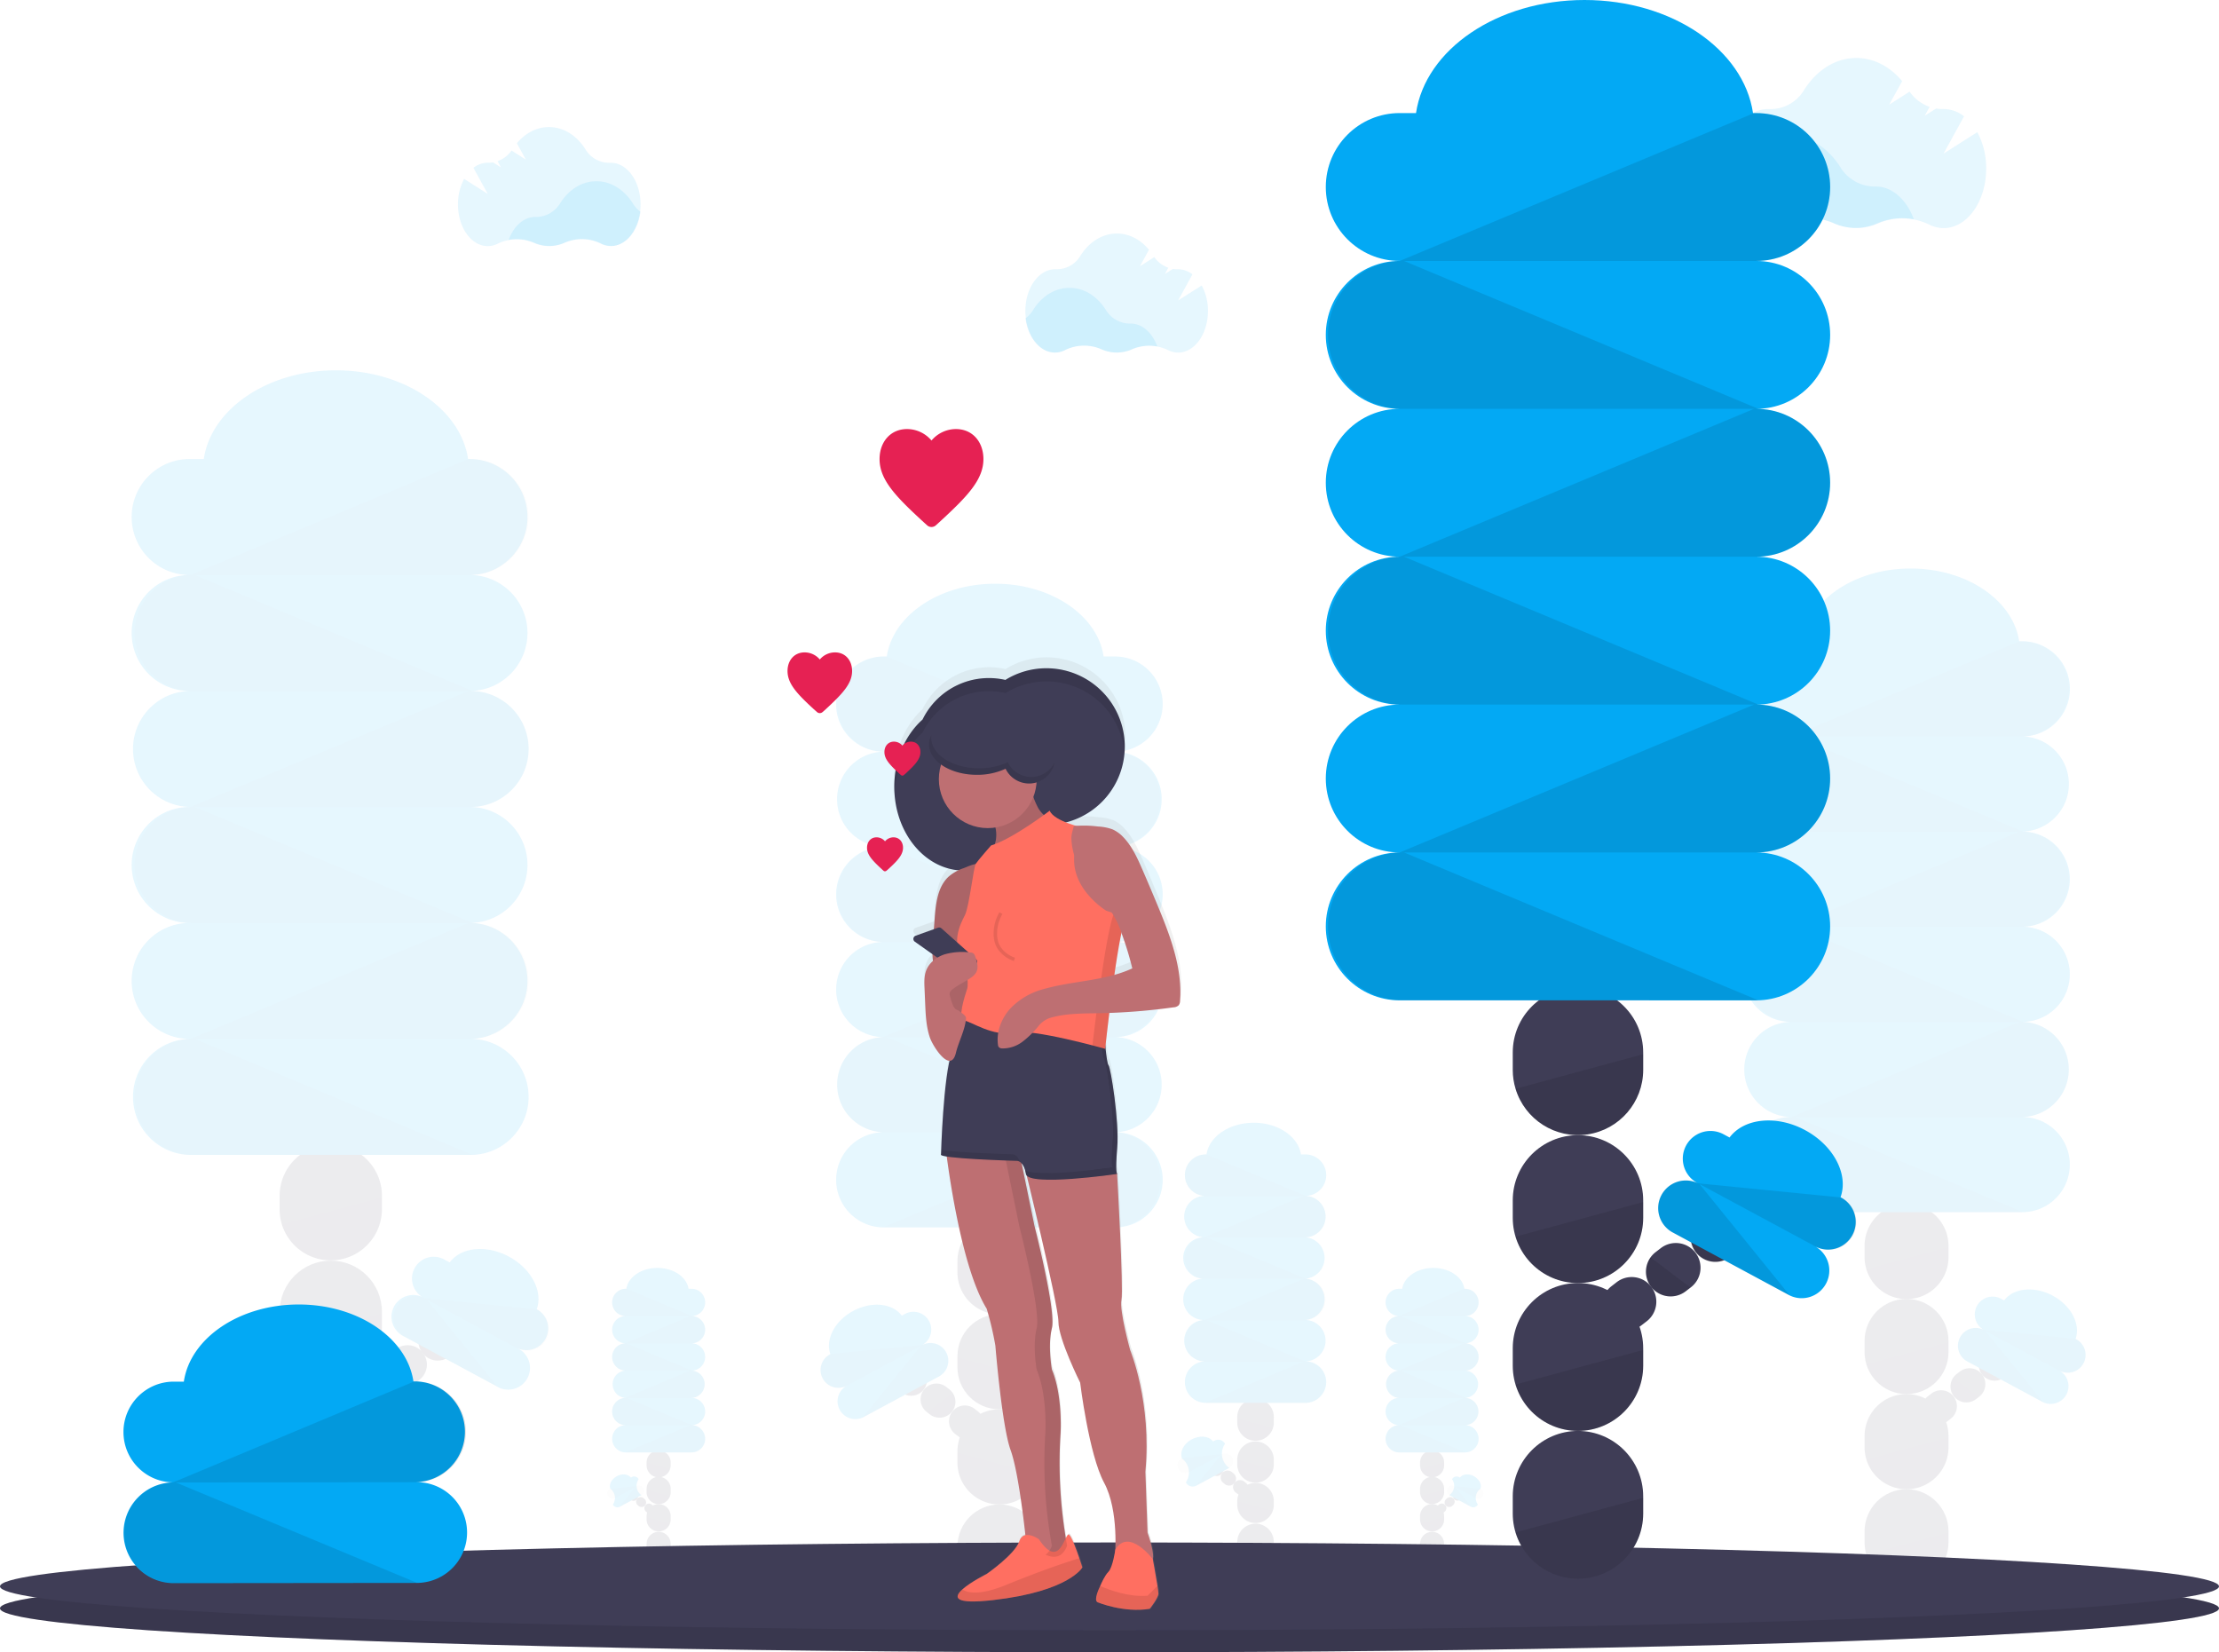 <svg width="638" xmlns="http://www.w3.org/2000/svg" height="475" fill="none"><g data-testid="remote_access" xmlns:xlink="http://www.w3.org/1999/xlink" style="fill: rgb(0, 0, 0);"><g style="opacity: 0.1;"><path d="M550.259 63.037a18.064 18.064 0 0 0-10.482 1.144 15.441 15.441 0 0 1-12.588-.031 17.659 17.659 0 0 0-14.8.287 9.133 9.133 0 0 1-4.263 1.069c-6 0-10.994-6.045-12.032-14.022a11.615 11.615 0 0 0 3.001-3.239c3.518-5.67 8.969-9.309 15.088-9.309s11.5 3.595 15 9.209a11.583 11.583 0 0 0 10.001 5.477h.156c4.738 0 8.875 3.826 10.919 9.415Z" style="fill: rgb(3, 169, 244);" class="fills" data-testid="svg-path"/></g><g style="opacity: 0.1;"><path d="m568.51 37.998-9.701 6.159 5.888-10.716a9.615 9.615 0 0 0-5.869-2.094h-.156a11.501 11.501 0 0 1-2.013-.144l-3.275 2.082 1.413-2.564a11.668 11.668 0 0 1-5.75-4.376l-5.888 3.751 3.75-6.758c-3.444-4.132-8.082-6.671-13.182-6.671-6.119 0-11.569 3.645-15.088 9.316a11.25 11.25 0 0 1-10 5.376h-.332c-6.756 0-12.231 7.665-12.231 17.111 0 9.447 5.431 17.105 12.213 17.105a9.19 9.19 0 0 0 4.262-1.063 17.635 17.635 0 0 1 14.801-.293 15.441 15.441 0 0 0 12.588.031 17.676 17.676 0 0 1 14.675.281 9.152 9.152 0 0 0 4.213 1.044c6.757 0 12.232-7.658 12.232-17.111a21.754 21.754 0 0 0-2.55-10.466Z" style="fill: rgb(3, 169, 244);" class="fills" data-testid="svg-path"/></g><g data-testid="svg-g" style="opacity: 0.1; fill: rgb(0, 0, 0);"><path d="M80.403 410.475v3.951c0 8.125 6.585 14.711 14.707 14.711s14.707-6.586 14.707-14.711v-3.92c0-8.124-6.585-14.71-14.707-14.71s-14.707 6.586-14.707 14.679ZM109.817 347.707v-3.926c0-8.125-6.585-14.711-14.707-14.711s-14.707 6.586-14.707 14.711v3.92c-.004 1.44.206 2.873.625 4.251a14.7 14.7 0 0 0 16.201 10.222c7.183-1.062 12.515-7.21 12.588-14.467Z" style="fill: rgb(63, 61, 86);" class="fills" data-testid="svg-path"/><path d="M80.403 377.128v3.926c0 8.124 6.585 14.711 14.707 14.711s14.707-6.587 14.707-14.711v-3.926c0-8.124-6.585-14.711-14.707-14.711s-14.707 6.587-14.707 14.711ZM95.11 429.105c-8.11.024-14.679 6.593-14.707 14.705v3.92c0 8.124 6.585 14.71 14.707 14.71s14.707-6.586 14.707-14.71v-3.92c-.024-8.114-6.596-14.684-14.707-14.705Z" style="fill: rgb(63, 61, 86);" class="fills" data-testid="svg-path"/><path d="M109.817 344.162v3.545a14.7 14.7 0 0 1-28.751 4.251ZM109.817 377.541v3.544a14.7 14.7 0 0 1-28.751 4.252ZM109.817 410.85v3.576a14.7 14.7 0 0 1-28.751 4.251ZM109.817 444.191v3.545a14.7 14.7 0 0 1-28.751 4.251Z" class="fills" data-testid="svg-path" style="opacity: 0.1;"/><path d="m140.524 381.292-1.175.906a5.558 5.558 0 0 1-7.913-7.633 5.356 5.356 0 0 1 1.125-1.169l1.175-.907a5.557 5.557 0 0 1 7.795 1.007 5.56 5.56 0 0 1-1.007 7.796Z" style="fill: rgb(63, 61, 86);" class="fills" data-testid="svg-path"/><path d="m123.761 380.198-1.169.906a5.56 5.56 0 0 0 1.211 9.648 5.556 5.556 0 0 0 5.577-.852l1.169-.9a5.559 5.559 0 0 0-6.788-8.802Z" style="fill: rgb(63, 61, 86);" class="fills" data-testid="svg-path"/><path d="m113.792 387.894-1.175.9a5.557 5.557 0 0 0 1.211 9.648 5.557 5.557 0 0 0 5.577-.852l1.175-.9a5.56 5.56 0 0 0 1.006-7.796 5.548 5.548 0 0 0-7.794-1Z" style="fill: rgb(63, 61, 86);" class="fills" data-testid="svg-path"/><path d="m103.817 395.59-1.169.9a5.557 5.557 0 1 0 6.788 8.802l1.168-.906a5.56 5.56 0 0 0-1.21-9.648 5.554 5.554 0 0 0-5.577.852Z" style="fill: rgb(63, 61, 86);" class="fills" data-testid="svg-path"/><path d="m140.412 381.392-1.063.819a5.555 5.555 0 0 1-7.249-.402 5.56 5.56 0 0 1-.664-7.232ZM130.436 389.088l-1.056.812a5.556 5.556 0 0 1-7.888-7.627ZM120.467 396.777l-1.062.819a5.558 5.558 0 0 1-7.913-7.627Z" class="fills" data-testid="svg-path" style="opacity: 0.1;"/><path d="M135.312 198.645c9.206 0 16.669 7.465 16.669 16.674 0 9.208-7.463 16.673-16.669 16.673 9.078.176 16.346 7.588 16.346 16.671 0 9.082-7.268 16.494-16.346 16.67 9.078.176 16.346 7.588 16.346 16.671 0 9.082-7.268 16.494-16.346 16.67 9.206 0 16.669 7.465 16.669 16.674 0 9.208-7.463 16.673-16.669 16.673H54.915c-9.207 0-16.67-7.465-16.67-16.673 0-9.209 7.463-16.674 16.67-16.674a16.675 16.675 0 1 1 0-33.341 16.675 16.675 0 1 1 0-33.341c-9.207 0-16.67-7.465-16.67-16.673 0-9.209 7.463-16.674 16.67-16.674a16.675 16.675 0 1 1 0-33.341 16.675 16.675 0 1 1 0-33.341h3.675c2.112-14.341 18.313-25.501 37.995-25.501s35.883 11.16 37.995 25.501h.732c9.078.176 16.346 7.588 16.346 16.671 0 9.082-7.268 16.494-16.346 16.67 9.078.176 16.346 7.588 16.346 16.671 0 9.082-7.268 16.494-16.346 16.67Z" style="fill: rgb(3, 169, 244);" class="fills" data-testid="svg-path"/><path d="M151.975 148.637c-.028 9.193-7.472 16.64-16.663 16.667H54.915l79.903-33.341h.494c9.193.028 16.639 7.478 16.663 16.674ZM38.739 181.978c.027 9.196 7.476 16.643 16.669 16.667h80.391l-79.903-33.341h-.488c-9.194.028-16.642 7.477-16.669 16.674ZM38.739 248.659c.027 9.198 7.475 16.647 16.669 16.674h80.391l-79.903-33.341h-.488c-9.193.024-16.642 7.471-16.669 16.667ZM38.739 315.348c.027 9.197 7.475 16.646 16.669 16.673h80.391l-79.903-33.347h-.488c-9.194.027-16.642 7.476-16.669 16.674Z" class="fills" data-testid="svg-path" style="opacity: 0.1;"/><path d="M151.975 215.319c-.024 9.196-7.47 16.646-16.663 16.673H54.915l79.903-33.347h.494c9.193.027 16.639 7.477 16.663 16.674ZM151.975 282.007c-.028 9.193-7.472 16.639-16.663 16.667H54.915l79.903-33.341h.494c9.193.028 16.639 7.477 16.663 16.674Z" class="fills" data-testid="svg-path" style="opacity: 0.1;"/><path d="m142.743 398.509-26.476-14.254a6.252 6.252 0 1 1 5.913-10.978 6.252 6.252 0 1 1 5.906-10.978l1.213.625c3.237-4.376 10.544-5.152 17.025-1.663 6.482 3.488 9.845 10.04 7.995 15.135l.243.132a6.252 6.252 0 0 1-5.887 11.015 6.252 6.252 0 1 1-5.932 10.966Z" style="fill: rgb(3, 169, 244);" class="fills" data-testid="svg-path"/><path d="M157.119 384.999a6.249 6.249 0 0 1-8.444 2.544l-26.47-14.254 32.22 3.189.162.087a6.253 6.253 0 0 1 2.532 8.434Z" class="fills" data-testid="svg-path" style="opacity: 0.1;"/><path d="M113.923 375.896a6.254 6.254 0 0 0 2.532 8.447l26.476 14.254-20.407-25.145-.157-.088a6.25 6.25 0 0 0-8.444 2.532Z" class="fills" data-testid="svg-path" style="opacity: 0.1;"/></g><g data-testid="svg-g" style="opacity: 0.1; fill: rgb(0, 0, 0);"><path d="M299.412 417.221v3.219c0 6.664-5.401 12.066-12.063 12.066-6.662 0-12.063-5.402-12.063-12.066v-3.219c0-6.664 5.401-12.066 12.063-12.066 6.662 0 12.063 5.402 12.063 12.066ZM275.286 365.731v-3.195c0-6.664 5.401-12.066 12.063-12.066 6.662 0 12.063 5.402 12.063 12.066v3.214a11.918 11.918 0 0 1-.519 3.488 12.057 12.057 0 0 1-13.313 8.473c-5.925-.876-10.309-5.97-10.294-11.98Z" style="fill: rgb(63, 61, 86);" class="fills" data-testid="svg-path"/><path d="M299.412 389.869v3.22c0 6.664-5.401 12.066-12.063 12.066-6.662 0-12.063-5.402-12.063-12.066v-3.22c0-6.664 5.401-12.066 12.063-12.066 6.662 0 12.063 5.402 12.063 12.066ZM287.349 432.506c6.656.021 12.046 5.415 12.063 12.073v3.213c0 6.664-5.401 12.066-12.063 12.066-6.662 0-12.063-5.402-12.063-12.066v-3.213c.017-6.658 5.407-12.052 12.063-12.073Z" style="fill: rgb(63, 61, 86);" class="fills" data-testid="svg-path"/><path d="M275.286 362.824v2.907a12.057 12.057 0 0 0 23.607 3.488ZM275.286 390.175v2.914a12.064 12.064 0 0 0 23.607 3.488ZM275.286 417.552v2.907a12.064 12.064 0 0 0 23.607 3.489ZM275.286 444.885v2.907a12.058 12.058 0 0 0 10.279 11.99 12.055 12.055 0 0 0 13.328-8.47Z" class="fills" data-testid="svg-path" style="opacity: 0.1;"/><path d="m250.097 393.295.963.738a4.558 4.558 0 0 0 5.569-7.215l-.963-.737a4.557 4.557 0 0 0-5.569 7.214Z" style="fill: rgb(63, 61, 86);" class="fills" data-testid="svg-path"/><path d="m263.848 392.382.962.744a4.56 4.56 0 0 1-5.569 7.221l-.962-.744a4.558 4.558 0 0 1 1.051-7.827 4.557 4.557 0 0 1 4.518.606Z" style="fill: rgb(63, 61, 86);" class="fills" data-testid="svg-path"/><path d="m272.023 398.697.963.744a4.56 4.56 0 0 1-5.569 7.22l-.963-.743a4.561 4.561 0 0 1-.825-6.396 4.557 4.557 0 0 1 6.394-.825Z" style="fill: rgb(63, 61, 86);" class="fills" data-testid="svg-path"/><path d="m280.205 405.011.962.744a4.56 4.56 0 0 1-5.569 7.221l-.975-.744a4.561 4.561 0 0 1-.825-6.396 4.572 4.572 0 0 1 6.407-.825Z" style="fill: rgb(63, 61, 86);" class="fills" data-testid="svg-path"/><path d="m250.185 393.364.875.669a4.558 4.558 0 0 0 6.488-6.252ZM258.373 399.678l.875.669a4.555 4.555 0 0 0 5.928-.338 4.56 4.56 0 0 0 .559-5.914ZM266.548 405.993l.869.668a4.555 4.555 0 0 0 5.94-.326 4.558 4.558 0 0 0 .554-5.925Z" class="fills" data-testid="svg-path" style="opacity: 0.1;"/><path d="M254.372 243.445a13.676 13.676 0 0 0-12.086 6.753 13.682 13.682 0 0 0 0 13.847 13.673 13.673 0 0 0 12.086 6.752 13.673 13.673 0 0 0-12.086 6.752 13.684 13.684 0 0 0 0 13.848 13.673 13.673 0 0 0 12.086 6.752c-7.552 0-13.675 6.124-13.675 13.679 0 7.554 6.123 13.679 13.675 13.679a13.673 13.673 0 0 0-12.086 6.752 13.682 13.682 0 0 0 0 13.847 13.673 13.673 0 0 0 12.086 6.752h65.953a13.676 13.676 0 0 0 12.087-20.599 13.676 13.676 0 0 0-12.087-6.752c7.553 0 13.676-6.125 13.676-13.679 0-7.555-6.123-13.679-13.676-13.679a13.676 13.676 0 0 0 12.087-6.752 13.684 13.684 0 0 0 0-13.848 13.676 13.676 0 0 0-12.087-6.752 13.676 13.676 0 0 0 12.087-20.599 13.68 13.68 0 0 0-12.087-6.753c7.553 0 13.676-6.124 13.676-13.678 0-7.555-6.123-13.679-13.676-13.679a13.677 13.677 0 0 0 12.087-6.753 13.676 13.676 0 0 0-12.087-20.599h-3.013c-1.731-11.766-15-20.919-31.17-20.919-16.169 0-29.438 9.153-31.17 20.919h-.625a13.673 13.673 0 0 0-12.086 6.752 13.682 13.682 0 0 0 0 13.847 13.674 13.674 0 0 0 12.086 6.753c-7.552 0-13.675 6.124-13.675 13.679 0 7.554 6.123 13.678 13.7 13.678Z" style="fill: rgb(3, 169, 244);" class="fills" data-testid="svg-path"/><path d="M240.697 202.409c.021 7.546 6.131 13.658 13.675 13.679h65.953l-65.553-27.352h-.4c-7.541.02-13.651 6.129-13.675 13.673ZM333.601 229.767c-.041 7.537-6.14 13.637-13.676 13.678h-65.928l65.559-27.357h.4c7.524.058 13.604 6.153 13.645 13.679ZM333.601 284.476c-.028 7.541-6.137 13.646-13.676 13.667h-65.928l65.559-27.352h.4c7.535.038 13.627 6.149 13.645 13.685ZM333.601 339.186c-.024 7.543-6.134 13.652-13.676 13.672h-65.928l65.559-27.351h.4c7.532.037 13.624 6.145 13.645 13.679Z" class="fills" data-testid="svg-path" style="opacity: 0.1;"/><path d="M240.697 257.118c.021 7.546 6.131 13.659 13.675 13.679h65.953l-65.553-27.352h-.4c-7.541.021-13.651 6.129-13.675 13.673ZM240.697 311.828c.041 7.537 6.14 13.638 13.675 13.679h65.953l-65.553-27.364h-.4c-7.538.041-13.637 6.145-13.675 13.685Z" class="fills" data-testid="svg-path" style="opacity: 0.1;"/><path d="m248.253 407.412 21.72-11.697a5.117 5.117 0 0 0 2.078-6.931 5.114 5.114 0 0 0-6.928-2.078 5.115 5.115 0 0 0-4.844-9.009l-.994.537c-2.656-3.569-8.656-4.226-13.975-1.362-5.319 2.863-8.069 8.233-6.557 12.416l-.194.106a5.115 5.115 0 0 0 4.844 9.009 5.117 5.117 0 0 0 4.85 9.009Z" style="fill: rgb(3, 169, 244);" class="fills" data-testid="svg-path"/><path d="M236.497 396.296a5.131 5.131 0 0 0 6.925 2.082l21.72-11.697-26.433 2.619-.131.069a5.133 5.133 0 0 0-2.081 6.927ZM271.917 388.856a5.128 5.128 0 0 1-2.075 6.927l-21.72 11.697 16.738-20.631.132-.075a5.131 5.131 0 0 1 6.925 2.082Z" class="fills" data-testid="svg-path" style="opacity: 0.1;"/></g><g data-testid="svg-g" style="opacity: 0.1; fill: rgb(0, 0, 0);"><path d="M192.833 436.001v.932a3.463 3.463 0 0 1-6.919 0v-.919a3.462 3.462 0 1 1 6.919-.013ZM185.914 421.241v-.926a3.462 3.462 0 0 1 6.919 0v.926c.001.339-.05.676-.15 1a3.456 3.456 0 0 1-6.769-1Z" style="fill: rgb(63, 61, 86);" class="fills" data-testid="svg-path"/><path d="M192.833 428.18v.919a3.463 3.463 0 0 1-6.919 0v-.919a3.463 3.463 0 1 1 6.919 0ZM189.376 440.377a3.47 3.47 0 0 1 3.457 3.464v.919a3.462 3.462 0 1 1-6.919 0v-.919a3.47 3.47 0 0 1 3.462-3.464Z" style="fill: rgb(63, 61, 86);" class="fills" data-testid="svg-path"/><path d="M185.914 420.409v.832a3.455 3.455 0 0 0 6.769 1ZM185.914 428.249v.831a3.455 3.455 0 0 0 6.769.976ZM185.914 436.089v.844a3.457 3.457 0 0 0 6.769 1ZM185.914 443.929v.831a3.457 3.457 0 0 0 6.769 1Z" class="fills" data-testid="svg-path" style="opacity: 0.1;"/><path d="m178.695 429.137.275.219a1.306 1.306 0 0 0 1.875-1.795 1.275 1.275 0 0 0-.263-.281l-.275-.213a1.306 1.306 0 0 0-1.834.235 1.318 1.318 0 0 0 .222 1.835Z" style="fill: rgb(63, 61, 86);" class="fills" data-testid="svg-path"/><path d="m182.638 428.88.275.213a1.305 1.305 0 0 1-.281 2.27c-.441.177-.944.1-1.312-.201l-.282-.212a1.308 1.308 0 0 1 1.6-2.07Z" style="fill: rgb(63, 61, 86);" class="fills" data-testid="svg-path"/><path d="m184.982 430.681.275.212a1.32 1.32 0 0 1 .238 1.839 1.307 1.307 0 0 1-1.832.231l-.275-.213a1.306 1.306 0 0 1 1.594-2.069ZM187.326 432.5l.275.213a1.307 1.307 0 1 1-1.594 2.069l-.275-.212a1.308 1.308 0 0 1 1.594-2.07Z" style="fill: rgb(63, 61, 86);" class="fills" data-testid="svg-path"/><path d="m178.72 429.162.25.194a1.306 1.306 0 0 0 1.875-1.795ZM181.07 430.969l.25.193a1.305 1.305 0 0 0 1.875-1.794ZM183.413 432.782l.25.187c.57.441 1.39.338 1.832-.231.34-.466.34-1.098 0-1.563Z" class="fills" data-testid="svg-path" style="opacity: 0.1;"/><path d="M179.92 386.187a3.92 3.92 0 0 0-3.919 3.92 3.92 3.92 0 0 0 3.919 3.92 3.926 3.926 0 0 0 0 7.846 3.919 3.919 0 1 0 0 7.839 3.92 3.92 0 0 0-3.919 3.92 3.92 3.92 0 0 0 3.919 3.92h18.907a3.919 3.919 0 0 0 3.918-3.92 3.919 3.919 0 0 0-3.918-3.92 3.919 3.919 0 0 0 0-7.839 3.926 3.926 0 0 0 0-7.846 3.919 3.919 0 0 0 3.918-3.92 3.919 3.919 0 0 0-3.918-3.92 3.919 3.919 0 0 0 3.918-3.92 3.919 3.919 0 0 0-3.918-3.92 3.919 3.919 0 0 0 3.918-3.92 3.919 3.919 0 0 0-3.918-3.92h-.863c-.5-3.369-4.306-5.995-8.938-5.995-4.631 0-8.438 2.626-8.931 5.995h-.175a3.92 3.92 0 0 0-3.919 3.92 3.92 3.92 0 0 0 3.919 3.92 3.92 3.92 0 0 0-3.919 3.92 3.92 3.92 0 0 0 3.919 3.92Z" style="fill: rgb(3, 169, 244);" class="fills" data-testid="svg-path"/><path d="M176.001 374.415a3.932 3.932 0 0 0 3.919 3.92h18.907l-18.789-7.84h-.118a3.932 3.932 0 0 0-3.919 3.92ZM202.633 382.267a3.932 3.932 0 0 1-3.919 3.92h-18.907l18.788-7.84h.119a3.932 3.932 0 0 1 3.919 3.92ZM202.633 397.953a3.94 3.94 0 0 1-3.919 3.92h-18.907l18.788-7.846h.119a3.938 3.938 0 0 1 3.919 3.926ZM202.633 413.632a3.932 3.932 0 0 1-3.919 3.92h-18.907l18.788-7.84h.119a3.932 3.932 0 0 1 3.919 3.92Z" class="fills" data-testid="svg-path" style="opacity: 0.1;"/><path d="M176.001 390.107a3.932 3.932 0 0 0 3.919 3.92h18.907l-18.789-7.84h-.118a3.932 3.932 0 0 0-3.919 3.92ZM176.001 405.792a3.931 3.931 0 0 0 3.919 3.92h18.907l-18.789-7.839h-.118a3.93 3.93 0 0 0-3.919 3.919Z" class="fills" data-testid="svg-path" style="opacity: 0.1;"/><path d="m178.169 433.182 6.251-3.358a3.26 3.26 0 0 1-.794-4.563 1.46 1.46 0 0 0-1.988-.626l-.281.15c-.762-1.019-2.5-1.212-4.006-.387-1.507.825-2.313 2.357-1.875 3.557h-.057a3.264 3.264 0 0 1 .794 4.564 1.469 1.469 0 0 0 1.956.663Z" style="fill: rgb(3, 169, 244);" class="fills" data-testid="svg-path"/><path d="M174.794 430.006a1.47 1.47 0 0 0 1.988.625l6.25-3.351-7.575.744h-.038a1.472 1.472 0 0 0-.625 1.982Z" class="fills" data-testid="svg-path" style="opacity: 0.1;"/><path d="M184.951 427.868c.38.713.115 1.6-.594 1.988l-6.25 3.351 4.794-5.915h.037a1.475 1.475 0 0 1 2.013.576Z" class="fills" data-testid="svg-path" style="opacity: 0.1;"/></g><g data-testid="svg-g" style="opacity: 0.1; fill: rgb(0, 0, 0);"><path d="M366.246 431.375v1.407a5.258 5.258 0 0 1-10.507 0v-1.407a5.257 5.257 0 0 1 10.507 0ZM355.739 408.956v-1.407a5.258 5.258 0 0 1 7.934-4.704 5.26 5.26 0 0 1 2.573 4.704v1.401c0 .515-.078 1.027-.232 1.519a5.25 5.25 0 0 1-10.275-1.513Z" style="fill: rgb(63, 61, 86);" class="fills" data-testid="svg-path"/><path d="M366.246 419.465v1.401a5.255 5.255 0 1 1-10.507 0v-1.401a5.257 5.257 0 0 1 10.507 0ZM360.989 438.033a5.276 5.276 0 0 1 5.257 5.258v1.4a5.258 5.258 0 0 1-10.507 0v-1.4a5.27 5.27 0 0 1 5.25-5.258Z" style="fill: rgb(63, 61, 86);" class="fills" data-testid="svg-path"/><path d="M355.739 407.693v1.25a5.25 5.25 0 0 0 10.275 1.52ZM355.739 419.603v1.25a5.25 5.25 0 0 0 10.275 1.519ZM355.739 431.512v1.251a5.25 5.25 0 0 0 10.275 1.513ZM355.739 443.422v1.25a5.25 5.25 0 0 0 10.275 1.52Z" class="fills" data-testid="svg-path" style="opacity: 0.1;"/><path d="m344.77 420.959.419.319a1.98 1.98 0 0 0 2.825-2.726 2.296 2.296 0 0 0-.4-.418l-.419-.319a1.987 1.987 0 0 0-3.345 1.237 2.036 2.036 0 0 0 .92 1.907Z" style="fill: rgb(63, 61, 86);" class="fills" data-testid="svg-path"/><path d="m350.757 420.559.419.325a1.989 1.989 0 0 1-2.425 3.126l-.419-.325a1.988 1.988 0 1 1 2.425-3.126Z" style="fill: rgb(63, 61, 86);" class="fills" data-testid="svg-path"/><path d="m354.32 423.31.419.325a1.988 1.988 0 0 1-2.425 3.126l-.419-.325a1.99 1.99 0 0 1 .368-3.548 1.986 1.986 0 0 1 2.057.422Z" style="fill: rgb(63, 61, 86);" class="fills" data-testid="svg-path"/><path d="m357.883 426.061.419.325a1.982 1.982 0 0 1-2.426 3.126l-.418-.319a1.99 1.99 0 1 1 2.425-3.132Z" style="fill: rgb(63, 61, 86);" class="fills" data-testid="svg-path"/><path d="m344.807 420.991.382.287a1.98 1.98 0 0 0 2.825-2.726ZM348.376 423.735l.381.294a1.982 1.982 0 0 0 2.826-2.726ZM351.933 426.486l.381.294a1.98 1.98 0 0 0 2.825-2.726Z" class="fills" data-testid="svg-path" style="opacity: 0.1;"/><path d="M346.632 355.709a5.956 5.956 0 0 0-5.55 9.054 5.958 5.958 0 0 0 5.55 2.825 5.955 5.955 0 0 0-5.55 9.053 5.956 5.956 0 0 0 5.55 2.825 5.958 5.958 0 1 0 0 11.91 5.957 5.957 0 0 0-5.956 5.958 5.958 5.958 0 0 0 5.956 5.958h28.72a5.958 5.958 0 0 0 0-11.916 5.958 5.958 0 0 0 0-11.91 5.957 5.957 0 0 0 5.484-5.939 5.957 5.957 0 0 0-5.484-5.939 5.958 5.958 0 0 0 0-11.879 5.957 5.957 0 0 0 0-11.909 5.958 5.958 0 0 0 0-11.916h-1.312c-.757-5.121-6.544-9.109-13.576-9.109-7.031 0-12.819 3.988-13.575 9.109h-.257a5.957 5.957 0 0 0-5.956 5.958 5.958 5.958 0 0 0 5.956 5.958 5.954 5.954 0 0 0-5.319 2.92 5.956 5.956 0 0 0 5.319 8.989Z" style="fill: rgb(3, 169, 244);" class="fills" data-testid="svg-path"/><path d="M340.676 337.842a5.976 5.976 0 0 0 5.956 5.958h28.72l-28.545-11.898h-.175a5.976 5.976 0 0 0-5.956 5.94Z" class="fills" data-testid="svg-path" style="opacity: 0.1;"/><path d="M381.127 349.751a5.976 5.976 0 0 1-5.95 5.958h-28.751l28.576-11.928h.175a5.97 5.97 0 0 1 5.95 5.97ZM381.127 373.577a5.976 5.976 0 0 1-5.95 5.952h-28.751l28.545-11.879h.175a5.976 5.976 0 0 1 5.981 5.927ZM381.127 397.396a5.975 5.975 0 0 1-5.95 5.958h-28.751l28.545-11.916h.175a5.976 5.976 0 0 1 5.981 5.958ZM340.676 361.661a5.976 5.976 0 0 0 5.956 5.958h28.72l-28.545-11.879h-.175a5.97 5.97 0 0 0-5.956 5.921Z" class="fills" data-testid="svg-path" style="opacity: 0.1;"/><path d="M340.676 385.487a5.969 5.969 0 0 0 5.956 5.951h28.72l-28.545-11.909h-.175a5.975 5.975 0 0 0-5.956 5.958Z" class="fills" data-testid="svg-path" style="opacity: 0.1;"/><path d="m343.963 427.105 9.463-5.095a5.003 5.003 0 0 1-1.206-6.94 2.237 2.237 0 0 0-3.019-.9l-.431.231c-1.156-1.556-3.75-1.838-6.082-.625-2.331 1.213-3.518 3.582-2.856 5.408l-.087.044a5.002 5.002 0 0 1 1.206 6.939 2.226 2.226 0 0 0 3.012.938Z" style="fill: rgb(3, 169, 244);" class="fills" data-testid="svg-path"/><path d="M338.838 422.278a2.238 2.238 0 0 0 3.019.901l9.457-5.089-11.513 1.138-.056.031a2.231 2.231 0 0 0-.907 3.019ZM354.27 419.028a2.226 2.226 0 0 1-.906 3.013l-9.457 5.095 7.288-8.959.063-.031a2.225 2.225 0 0 1 3.012.882Z" class="fills" data-testid="svg-path" style="opacity: 0.1;"/></g><g data-testid="svg-g" style="opacity: 0.1; fill: rgb(0, 0, 0);"><path d="M408.291 436.001v.932a3.463 3.463 0 0 0 6.919 0v-.919a3.463 3.463 0 1 0-6.919-.013ZM415.21 421.241v-.926a3.462 3.462 0 0 0-6.919 0v.926c-.001.339.05.676.15 1a3.455 3.455 0 0 0 6.769-1Z" style="fill: rgb(63, 61, 86);" class="fills" data-testid="svg-path"/><path d="M408.291 428.18v.919a3.464 3.464 0 0 0 6.919 0v-.919a3.464 3.464 0 0 0-5.233-3.122 3.464 3.464 0 0 0-1.686 3.122ZM411.747 440.377a3.47 3.47 0 0 0-3.456 3.464v.919a3.464 3.464 0 0 0 5.233 3.122 3.464 3.464 0 0 0 1.686-3.122v-.919a3.47 3.47 0 0 0-3.463-3.464Z" style="fill: rgb(63, 61, 86);" class="fills" data-testid="svg-path"/><path d="M415.21 420.409v.832a3.456 3.456 0 0 1-6.769 1ZM415.21 428.249v.831a3.457 3.457 0 0 1-6.769.976ZM415.21 436.089v.844a3.457 3.457 0 0 1-6.769 1ZM415.21 443.929v.831a3.457 3.457 0 0 1-6.769 1Z" class="fills" data-testid="svg-path" style="opacity: 0.1;"/><path d="m422.429 429.137-.275.219a1.307 1.307 0 0 1-1.875-1.795 1.27 1.27 0 0 1 .262-.281l.275-.213a1.308 1.308 0 0 1 1.835.235 1.318 1.318 0 0 1-.222 1.835Z" style="fill: rgb(63, 61, 86);" class="fills" data-testid="svg-path"/><path d="m418.485 428.88-.275.213a1.308 1.308 0 0 0 1.594 2.069l.281-.212a1.309 1.309 0 0 0-1.6-2.07Z" style="fill: rgb(63, 61, 86);" class="fills" data-testid="svg-path"/><path d="m416.141 430.681-.275.212a1.32 1.32 0 0 0-.237 1.839 1.306 1.306 0 0 0 1.831.231l.275-.213a1.305 1.305 0 0 0-1.594-2.069Z" style="fill: rgb(63, 61, 86);" class="fills" data-testid="svg-path"/><path d="m413.797 432.5-.275.213a1.306 1.306 0 0 0 1.594 2.069l.275-.212a1.307 1.307 0 0 0-1.594-2.07Z" style="fill: rgb(63, 61, 86);" class="fills" data-testid="svg-path"/><path d="m422.404 429.162-.25.194a1.307 1.307 0 0 1-1.875-1.795ZM420.054 430.969l-.25.193a1.306 1.306 0 0 1-1.875-1.794ZM417.71 432.782l-.25.187a1.306 1.306 0 0 1-1.831-.231 1.325 1.325 0 0 1 0-1.563Z" class="fills" data-testid="svg-path" style="opacity: 0.1;"/><path d="M421.204 386.187a3.92 3.92 0 0 1 0 7.84 3.926 3.926 0 0 1 0 7.846 3.92 3.92 0 0 1 0 7.839 3.92 3.92 0 0 1 0 7.84h-18.907a3.92 3.92 0 0 1 0-7.84 3.919 3.919 0 0 1 0-7.839 3.926 3.926 0 0 1 0-7.846 3.92 3.92 0 0 1 0-7.84 3.919 3.919 0 0 1-3.394-5.88 3.919 3.919 0 0 1 3.394-1.96 3.92 3.92 0 0 1 0-7.84h.863c.5-3.369 4.306-5.995 8.937-5.995 4.632 0 8.438 2.626 8.932 5.995h.175a3.92 3.92 0 0 1 0 7.84 3.92 3.92 0 0 1 0 7.84Z" style="fill: rgb(3, 169, 244);" class="fills" data-testid="svg-path"/><path d="M425.123 374.415a3.932 3.932 0 0 1-3.919 3.92h-18.907l18.788-7.84h.119a3.932 3.932 0 0 1 3.919 3.92ZM398.491 382.267a3.931 3.931 0 0 0 3.919 3.92h18.907l-18.789-7.84h-.118a3.931 3.931 0 0 0-3.919 3.92ZM398.491 397.953a3.938 3.938 0 0 0 3.919 3.92h18.907l-18.789-7.846h-.118a3.937 3.937 0 0 0-3.919 3.926ZM398.491 413.632a3.931 3.931 0 0 0 3.919 3.92h18.907l-18.789-7.84h-.118a3.931 3.931 0 0 0-3.919 3.92Z" class="fills" data-testid="svg-path" style="opacity: 0.1;"/><path d="M425.123 390.107a3.932 3.932 0 0 1-3.919 3.92h-18.907l18.788-7.84h.119a3.932 3.932 0 0 1 3.919 3.92ZM425.123 405.792a3.931 3.931 0 0 1-3.919 3.92h-18.907l18.788-7.839h.119a3.93 3.93 0 0 1 3.919 3.919Z" class="fills" data-testid="svg-path" style="opacity: 0.1;"/><path d="m422.954 433.182-6.25-3.358a3.26 3.26 0 0 0 .794-4.563 1.462 1.462 0 0 1 1.987-.626l.281.15c.763-1.019 2.501-1.212 4.007-.387 1.506.825 2.312 2.357 1.875 3.557h.056a3.264 3.264 0 0 0-.794 4.564 1.468 1.468 0 0 1-1.956.663Z" style="fill: rgb(3, 169, 244);" class="fills" data-testid="svg-path"/><path d="M426.329 430.006a1.47 1.47 0 0 1-1.987.625l-6.219-3.351 7.575.744h.037c.709.385.974 1.27.594 1.982Z" class="fills" data-testid="svg-path" style="opacity: 0.1;"/><path d="M416.173 427.868c-.38.713-.116 1.6.593 1.988l6.251 3.351-4.794-5.915h-.038a1.475 1.475 0 0 0-2.012.576Z" class="fills" data-testid="svg-path" style="opacity: 0.1;"/></g><g data-testid="svg-g" style="opacity: 0.1; fill: rgb(0, 0, 0);"><path d="M536.096 412.845v3.219c0 6.664 5.401 12.066 12.063 12.066 6.662 0 12.063-5.402 12.063-12.066v-3.219c0-6.664-5.401-12.066-12.063-12.066-6.662 0-12.063 5.402-12.063 12.066ZM560.222 361.355v-3.195c0-6.664-5.401-12.066-12.063-12.066-6.662 0-12.063 5.402-12.063 12.066v3.213a11.924 11.924 0 0 0 .519 3.489 12.055 12.055 0 0 0 23.607-3.507Z" style="fill: rgb(63, 61, 86);" class="fills" data-testid="svg-path"/><path d="M536.096 385.493v3.22c0 6.663 5.401 12.066 12.063 12.066 6.662 0 12.063-5.403 12.063-12.066v-3.22c0-6.664-5.401-12.066-12.063-12.066-6.662 0-12.063 5.402-12.063 12.066ZM548.159 428.13c-6.656.021-12.046 5.415-12.063 12.072v3.214c0 6.664 5.401 12.066 12.063 12.066 6.662 0 12.063-5.402 12.063-12.066v-3.214c-.017-6.657-5.407-12.051-12.063-12.072Z" style="fill: rgb(63, 61, 86);" class="fills" data-testid="svg-path"/><path d="M560.222 358.448v2.907a12.057 12.057 0 0 1-23.607 3.488ZM560.222 385.799v2.914a12.062 12.062 0 0 1-23.607 3.488ZM560.222 413.176v2.907a12.063 12.063 0 0 1-23.607 3.488ZM560.222 440.509v2.907a12.057 12.057 0 0 1-23.607 3.52Z" class="fills" data-testid="svg-path" style="opacity: 0.1;"/><path d="m585.41 388.919-.962.738a4.557 4.557 0 0 1-5.569-7.215l.962-.738a4.559 4.559 0 0 1 6.394.825 4.553 4.553 0 0 1-.825 6.39Z" style="fill: rgb(63, 61, 86);" class="fills" data-testid="svg-path"/><path d="m571.66 388.006-.963.744a4.562 4.562 0 0 0-.825 6.396 4.558 4.558 0 0 0 6.394.825l.963-.744a4.561 4.561 0 0 0 .825-6.396 4.558 4.558 0 0 0-6.394-.825Z" style="fill: rgb(63, 61, 86);" class="fills" data-testid="svg-path"/><path d="m563.485 394.32-.963.726a4.56 4.56 0 0 0 5.569 7.22l.963-.744a4.561 4.561 0 0 0 .825-6.395 4.538 4.538 0 0 0-6.394-.807Z" style="fill: rgb(63, 61, 86);" class="fills" data-testid="svg-path"/><path d="m555.303 400.635-.963.744a4.561 4.561 0 0 0-.825 6.395 4.558 4.558 0 0 0 6.394.826l.963-.744a4.561 4.561 0 0 0 .825-6.396 4.558 4.558 0 0 0-6.394-.825Z" style="fill: rgb(63, 61, 86);" class="fills" data-testid="svg-path"/><path d="m585.323 388.988-.875.669a4.557 4.557 0 0 1-6.488-6.252ZM577.135 395.302l-.875.669a4.558 4.558 0 0 1-6.488-6.252ZM568.96 401.616l-.869.669a4.556 4.556 0 0 1-6.494-6.252Z" class="fills" data-testid="svg-path" style="opacity: 0.1;"/><path d="M581.135 239.069a13.674 13.674 0 0 1 12.087 6.752 13.684 13.684 0 0 1 0 13.848 13.674 13.674 0 0 1-12.087 6.752 13.674 13.674 0 0 1 12.087 6.752 13.682 13.682 0 0 1 0 13.847 13.675 13.675 0 0 1-12.087 6.753c7.553 0 13.676 6.124 13.676 13.678 0 7.555-6.123 13.679-13.676 13.679a13.675 13.675 0 0 1 12.087 6.753 13.682 13.682 0 0 1 0 13.847 13.674 13.674 0 0 1-12.087 6.752h-65.952a13.674 13.674 0 0 1-12.087-6.752 13.682 13.682 0 0 1 0-13.847 13.675 13.675 0 0 1 12.087-6.753c-7.553 0-13.676-6.124-13.676-13.679 0-7.554 6.123-13.678 13.676-13.678a13.675 13.675 0 0 1-12.087-6.753 13.682 13.682 0 0 1 0-13.847 13.674 13.674 0 0 1 12.087-6.752 13.674 13.674 0 0 1-12.087-6.752 13.684 13.684 0 0 1 0-13.848 13.674 13.674 0 0 1 12.087-6.752c-7.553 0-13.676-6.124-13.676-13.679 0-7.554 6.123-13.679 13.676-13.679a13.674 13.674 0 0 1-12.087-6.752 13.682 13.682 0 0 1 0-13.847 13.674 13.674 0 0 1 12.087-6.752h3.012c1.732-11.766 15.001-20.919 31.17-20.919 16.17 0 29.439 9.153 31.17 20.919h.625a13.674 13.674 0 0 1 12.087 6.752 13.682 13.682 0 0 1 0 13.847 13.674 13.674 0 0 1-12.087 6.752c7.553 0 13.676 6.125 13.676 13.679 0 7.555-6.123 13.679-13.701 13.679Z" style="fill: rgb(3, 169, 244);" class="fills" data-testid="svg-path"/><path d="M594.811 198.032c-.021 7.546-6.131 13.659-13.676 13.679h-65.952l65.552-27.351h.4c7.542.02 13.652 6.129 13.676 13.672Z" class="fills" data-testid="svg-path" style="opacity: 0.1;"/><path d="M501.907 225.39c.041 7.538 6.14 13.638 13.676 13.679h65.959l-65.559-27.358h-.4c-7.536.041-13.635 6.142-13.676 13.679ZM501.907 280.1c.028 7.541 6.136 13.646 13.676 13.666h65.959l-65.559-27.345h-.4c-7.545.02-13.655 6.133-13.676 13.679ZM501.907 334.809c.024 7.544 6.134 13.653 13.676 13.673h65.959l-65.559-27.352h-.4c-7.545.021-13.655 6.133-13.676 13.679ZM594.811 252.742c-.021 7.546-6.131 13.658-13.676 13.679h-65.952l65.552-27.352h.4c7.542.021 13.652 6.129 13.676 13.673ZM594.811 307.451c-.041 7.538-6.14 13.638-13.676 13.679h-65.952l65.552-27.364h.4c7.538.041 13.638 6.145 13.676 13.685Z" class="fills" data-testid="svg-path" style="opacity: 0.1;"/><path d="m587.254 403.035-21.719-11.697a5.117 5.117 0 0 1 4.85-9.009 5.115 5.115 0 0 1 4.844-9.008l.994.537c2.656-3.57 8.656-4.226 13.975-1.363 5.319 2.864 8.069 8.234 6.557 12.416l.193.107a5.114 5.114 0 0 1-4.844 9.009 5.116 5.116 0 0 1-4.85 9.008Z" style="fill: rgb(3, 169, 244);" class="fills" data-testid="svg-path"/><path d="M599.011 391.92a5.131 5.131 0 0 1-6.925 2.082l-21.72-11.698 26.432 2.62.132.069a5.134 5.134 0 0 1 2.081 6.927ZM563.591 384.48a5.127 5.127 0 0 0 2.075 6.927l21.72 11.697-16.739-20.631-.131-.075a5.131 5.131 0 0 0-6.925 2.082Z" class="fills" data-testid="svg-path" style="opacity: 0.1;"/></g><path d="M254.891 250.304a.626.626 0 0 1-.887 0l-.344-.307c-2.781-2.557-4.375-4.213-4.375-6.283 0-1.688 1.062-2.994 2.744-2.994a3.197 3.197 0 0 1 2.431 1.144 3.197 3.197 0 0 1 2.431-1.144c1.675 0 2.744 1.306 2.744 2.994 0 2.07-1.606 3.751-4.375 6.283Z" style="fill: rgb(230, 33, 83);" class="fills" data-testid="svg-path"/><ellipse cx="319" cy="462.378" rx="319" ry="12.622" style="fill: rgb(63, 61, 86);" class="fills" data-testid="svg-ellipse"/><ellipse cx="319" cy="462.378" rx="319" ry="12.622" class="fills" data-testid="svg-ellipse" style="opacity: 0.1;"/><ellipse cx="319" cy="456.063" rx="319" ry="12.622" style="fill: rgb(63, 61, 86);" class="fills" data-testid="svg-ellipse"/><g data-testid="svg-path"><defs><linearGradient x1="567" y1="810.38" x2="567" y2="372.4" id="a" gradientUnits="userSpaceOnUse" gradientTransform="matrix(.625 0 0 .625 -56.015 -43.831)"><stop offset="0" stop-color="gray" stop-opacity=".25"/><stop offset=".54" stop-color="gray" stop-opacity=".12"/><stop offset="1" stop-color="gray" stop-opacity=".1"/></linearGradient></defs><path d="M333.132 258.068a663.627 663.627 0 0 0-4.438-10.534c-1.437-3.332-2.944-6.727-5.425-9.378a9.77 9.77 0 0 0-3.244-2.394 13.834 13.834 0 0 0-4.138-.819 33.02 33.02 0 0 0-6.525-.181 32.674 32.674 0 0 1-2.744-.963 22.737 22.737 0 0 0 16.932-21.075v-.981c.052-12.521-10.052-22.714-22.569-22.77a22.302 22.302 0 0 0-11.876 3.395 21.033 21.033 0 0 0-4.763-.544 21.295 21.295 0 0 0-19.094 12.066c-4.925 4.439-8.125 11.547-8.125 19.562v1.007c.418 12.347 8.406 22.319 18.482 23.263a10.942 10.942 0 0 0-2.926 1.957c-3.087 2.982-3.593 7.696-3.918 11.997l-.244 3.201-5.269 1.875a.987.987 0 0 0-.231 1.726l5.106 3.645c0 .306 0 .625.038.919.037.293.062.681.1 1.025a7.138 7.138 0 0 0-1.951 2.819c-.625 1.632-.543 3.42-.468 5.158l.187 4.451c.144 3.333.294 6.715 1.356 9.872.669 1.982 3.563 6.733 5.657 6.758-1.931 8.753-2.444 27.202-2.444 27.202-.237.237.425.463 1.65.625 1.156 8.79 4.882 33.428 11.519 44.244a92.874 92.874 0 0 1 2.5 10.747s1.876 23.4 4.376 30.359c2.131 5.914 3.812 20.524 4.269 24.757a2.4 2.4 0 0 0-1.763 1.8c-1.25 3.795-9.375 9.484-9.375 9.484s-4.657 2.351-7.026 4.502c-2.556 2.313-2.5 4.376 8.907 3.088 21.938-2.501 25.701-9.484 25.701-9.484s-.356-1.175-.875-2.707c-.844-2.501-2.113-5.995-2.888-6.777-.312-.319-.625.194-1.018.994a137.114 137.114 0 0 1-1.494-30.659s.625-10.747-2.5-18.336c0 0-1.25-6.959 0-12.016 1.25-5.058-5.001-29.721-5.001-29.721l-3.7-18.193c.49.619.832 1.342 1 2.113.029.121.061.246.094.375.031.169.069.338.1.525a.966.966 0 0 0 .256.494c2.45 10.178 9.151 38.374 9.151 42.512 0 5.064 6.25 17.712 6.25 17.712s2.5 20.868 6.875 29.09c3.332 6.251 3.413 15.416 3.257 19.455 0 0-.744 5.208-2.001 6.471-1.012 1.025-2.031 3.294-2.375 4.126-.087.188-.131.3-.131.3s-1.875 3.795-.625 4.426c0 0 7.5 3.164 15.044 1.876 0 0 2.501-3.164 2.501-4.426a22.671 22.671 0 0 0-.275-2.251c-.463-2.988-1.332-7.709-1.338-7.759.525-2.031-1.519-7.702-1.519-7.702l-.625-17.705c1.875-20.237-4.375-35.416-4.375-35.416s-3.125-11.379-2.5-14.542c.625-3.164-1.25-36.679-1.25-36.679l-.181-.482c-.119-.731-.2-2.551.181-7.108.625-7.59-1.875-23.401-2.5-24.032-.325-.325-.625-2.863-.888-5.233.144-1.319.569-5.183 1.157-10.003a177.603 177.603 0 0 0 18.481-1.625 1.731 1.731 0 0 0 1.919-1.92c.688-9.49-2.819-18.742-6.431-27.558Zm-12.538 20.069c.625-4.539 1.35-8.934 2.037-12.191l.113.294a92.008 92.008 0 0 1 3.019 10.002 35.343 35.343 0 0 1-5.169 1.895Z" fill="url(#a)" style="fill: url(&quot;#a&quot;);" class="fills"/></g><path d="M271.811 329.339s3.75 33.76 11.875 46.889a91.75 91.75 0 0 1 2.5 10.628s1.875 23.131 4.375 30.008c2.5 6.877 4.376 25.633 4.376 25.633s8.75 10.003 11.875 1.875a132.119 132.119 0 0 1-1.875-32.509s.625-10.628-2.5-18.13c0 0-1.25-6.877 0-11.879 1.25-5.001-5-29.383-5-29.383l-5.001-24.382Z" style="fill: rgb(190, 111, 114);" class="fills" data-testid="svg-path"/><path d="M311.187 450.624s-3.75 6.877-25.626 9.378c-11.344 1.294-11.425-.769-8.875-3.057 2.362-2.126 7-4.445 7-4.445s8.125-5.627 9.375-9.378c1.251-3.751 5.626-.625 5.626-.625 6.25 9.378 7.5-2.501 8.75-1.251.775.776 2.038 4.214 2.881 6.702.513 1.488.869 2.676.869 2.676Z" style="fill: rgb(255, 111, 97);" class="fills" data-testid="svg-path"/><path d="M311.187 450.624s-3.75 6.877-25.626 9.378c-11.344 1.294-11.425-.769-8.875-3.057 1.787 1.138 5.388 1.644 12.625-1.319 10.413-4.264 17.957-6.727 21.007-7.678.513 1.488.869 2.676.869 2.676ZM304.937 411.863s.625-10.628-2.5-18.13c0 0-1.25-6.877 0-11.879 1.25-5.001-5-29.383-5-29.383l-5.001-24.382-4.318.262 4.943 24.12s6.251 24.382 5.001 29.383c-1.25 5.002 0 11.879 0 11.879 3.125 7.502 2.5 18.13 2.5 18.13a132.07 132.07 0 0 0 1.875 32.509 5.424 5.424 0 0 1-1.813 2.589c2.332 1.056 4.807 1 6.188-2.589a132.119 132.119 0 0 1-1.875-32.509Z" class="fills" data-testid="svg-path" style="opacity: 0.1;"/><path d="M300.874 192.112a22.374 22.374 0 0 0-11.813 3.357 21.218 21.218 0 0 0-23.813 11.397c-4.913 4.376-8.125 11.416-8.125 19.337 0 13.298 8.956 24.069 20 24.069 8.013 0 14.92-5.664 18.126-13.847a22.495 22.495 0 0 0 22.962-7.422 22.508 22.508 0 0 0 3.041-23.944 22.548 22.548 0 0 0-20.378-12.947Z" style="fill: rgb(63, 61, 86);" class="fills" data-testid="svg-path"/><path d="m319.313 332.465 1.875 5.001s1.875 33.135 1.25 36.261c-.625 3.126 2.5 14.379 2.5 14.379s6.25 15.004 4.375 35.01l.625 17.505s2.5 6.877 1.25 8.128c-1.25 1.25-10.625-1.251-10.625-1.251s1.25-13.129-3.126-21.256c-4.375-8.127-6.875-28.758-6.875-28.758s-6.25-12.504-6.25-17.505c0-5.002-10-45.638-10-45.638Z" style="fill: rgb(190, 111, 114);" class="fills" data-testid="svg-path"/><path d="M270.561 331.84s.625-22.507 3.125-29.384c2.5-6.877 2.812-9.94 2.812-9.94s37.846 6.839 40.971 4.339c0 0 .625 8.752 1.25 9.377.625.626 3.125 16.255 2.5 23.757-.625 7.502 0 7.502 0 7.502s-25.626 3.752-26.251 0c-.625-3.751-2.5-3.751-2.5-3.751s-23.157-.65-21.907-1.9Z" style="fill: rgb(63, 61, 86);" class="fills" data-testid="svg-path"/><g data-testid="svg-g" style="opacity: 0.1; fill: rgb(0, 0, 0);"><path d="M291.186 331.84s-15.819-.425-20.582-1.251c-.031.813-.043 1.251-.043 1.251-1.25 1.25 21.875 1.875 21.875 1.875.316.034.616.157.863.357-.794-2.22-2.113-2.232-2.113-2.232ZM318.687 306.207c-.625-.625-1.25-9.377-1.25-9.377a2.449 2.449 0 0 1-1.068.381c.231 2.638.625 6.702 1.068 7.121.625.625 3.126 16.255 2.501 23.757-.625 7.502 0 7.502 0 7.502s-20.27 2.97-25.195.988c.075.275.137.562.194.887.625 3.752 26.251 0 26.251 0s-.625 0 0-7.502-1.875-23.131-2.501-23.757Z" class="fills" data-testid="svg-path"/><g data-testid="svg-path"><defs><pattern id="b" width="36.88" height="49.48" patternUnits="userSpaceOnUse" patternTransform="matrix(.625 0 0 .625 -56.015 -43.831)"><rect width="36.88" height="49.48" fill="none"/><path d="M4.33 13.19c4.5 0 4.51-7 0-7s-4.52 7 0 7Z"/><path d="M4.51 17.16c4.51 0 4.52-7 0-7s-4.51 7 0 7Z"/><path d="M4.51 20.94c4.51 0 4.52-7 0-7s-4.51 7 0 7Z"/><path d="M3.38 24.72c4.51 0 4.51-7 0-7s-4.51 7 0 7Z"/><path d="m1.09 28.29.2.38a3.52 3.52 0 0 0 4.78 1.25 3.58 3.58 0 0 0 1.26-4.79l-.19-.37a3.52 3.52 0 0 0-4.79-1.26 3.59 3.59 0 0 0-1.26 4.79Z"/><path d="m1.49 30.1.18.57a3.73 3.73 0 0 0 1.61 2.09 3.59 3.59 0 0 0 2.7.35 3.54 3.54 0 0 0 2.44-4.31l-.18-.56a3.68 3.68 0 0 0-1.61-2.1 3.61 3.61 0 0 0-2.69-.35 3.56 3.56 0 0 0-2.45 4.31Z"/><path d="M1.58 33.88v.38a3.54 3.54 0 0 0 3.5 3.5 3.56 3.56 0 0 0 3.5-3.5v-.38a3.54 3.54 0 0 0-3.5-3.5 3.57 3.57 0 0 0-3.5 3.5Z"/><path d="M4.89 42.3c4.51 0 4.51-7 0-7s-4.51 7 0 7Z"/><path d="M1.77 42v.19a3.54 3.54 0 0 0 3.5 3.5 3.56 3.56 0 0 0 3.5-3.5V42a3.54 3.54 0 0 0-3.5-3.5 3.56 3.56 0 0 0-3.5 3.5Z"/><path d="M6 49.29c4.5 0 4.51-7 0-7s-4.52 7 0 7ZM10 14.14c4.5 0 4.51-7 0-7s-4.52 7 0 7Z"/><path d="M6.59 20.94c4.51 0 4.52-7 0-7s-4.51 7 0 7Z"/><path d="M8.48 27c4.51 0 4.51-7 0-7s-4.51 7 0 7Z"/><path d="M8.48 29.26c4.51 0 4.51-7 0-7s-4.51 7 0 7ZM14.91 33.79c4.5 0 4.51-7 0-7s-4.51 7 0 7Z"/><path d="M9.81 38.52c4.5 0 4.51-7 0-7s-4.52 7 0 7Z"/><path d="M10.56 45.13c4.51 0 4.51-7 0-7s-4.51 7 0 7Z"/><path d="M10.56 49.48c4.51 0 4.51-7 0-7s-4.51 7 0 7ZM12.83 18.12c2.57 0 2.58-4 0-4s-2.58 4 0 4Z"/><path d="M13 20.39c2.57 0 2.58-4 0-4s-2.58 4 0 4Z"/><path d="M13.1 21v.19a2 2 0 0 0 4 0V21a2 2 0 0 0-4 0Z"/><path d="M15.1 25.87c2.57 0 2.58-4 0-4s-2.58 4 0 4ZM16.61 11.07a1 1 0 0 0 0-2 1 1 0 0 0 0 2ZM21.71 16.55a1 1 0 0 0 0-2 1 1 0 0 0 0 2Z"/><path d="M16.85 8.94v-.38a1 1 0 0 0-2 0v.38a1 1 0 0 0 2 0ZM16.48 4.78v-.19a1 1 0 0 0-2 0v.19a1 1 0 0 0 2 0ZM15.48 2a1 1 0 0 0 0-2 1 1 0 0 0 0 2ZM10.56 2a1 1 0 0 0 0-2 1 1 0 0 0 0 2ZM10.37 4.65a1 1 0 0 0 0-2 1 1 0 0 0 0 2ZM7.35 6.16a1 1 0 0 0 0-2 1 1 0 0 0 0 2ZM11.88 7.1h.38a1 1 0 0 0 0-2h-.38a1 1 0 0 0 0 2ZM13.28 11l.57 1.32a1 1 0 0 0 1.37.36 1 1 0 0 0 .36-1.37L15 10a1 1 0 0 0-1.37-.36 1 1 0 0 0-.35 1.36ZM18.44 19.33v.19a1 1 0 0 0 2 0v-.19a1 1 0 0 0-2 0ZM20.68 24.93l.19.38c.57 1.15 2.3.14 1.72-1l-.19-.38c-.57-1.15-2.3-.14-1.72 1ZM22.13 29.38a2.48 2.48 0 0 0-.84 1.86 1 1 0 0 0 2 0 .56.56 0 0 1 .25-.44 1 1 0 0 0 0-1.42 1 1 0 0 0-1.41 0ZM20.32 33.41l-.54 1.71c-.38 1.23 1.55 1.76 1.93.53l.54-1.71c.38-1.23-1.55-1.76-1.93-.53ZM19.44 37h-.19a1 1 0 0 0 0 2h.19a1 1 0 0 0 0-2ZM17.64 41.5l-.19.38c-.58 1.15 1.15 2.16 1.72 1l.19-.38c.58-1.15-1.15-2.16-1.72-1ZM15.8 47.87v.56a1 1 0 0 0 2 0v-.56a1 1 0 0 0-2 0ZM14.34 49.43a1 1 0 0 0 0-2 1 1 0 0 0 0 2ZM14.34 41.31a1 1 0 0 0 0-2 1 1 0 0 0 0 2ZM17.13 36.47a2 2 0 0 0 1-1.64 1 1 0 0 0-2 0c0-.13.19-.2 0-.08-1.15.58-.14 2.3 1 1.72ZM17.37 31.29a1 1 0 0 0 0-2 1 1 0 0 0 0 2ZM18.12 28.46a1 1 0 0 0 0-2 1 1 0 0 0 0 2ZM19 24.94l.19-.38c.58-1.15-1.15-2.16-1.72-1l-.19.38c-.58 1.15 1.15 2.16 1.72 1ZM17.93 16a1 1 0 0 0 0-2 1 1 0 0 0 0 2ZM24.64 16.05l.57.94a1 1 0 0 0 1.72-1l-.56-.99a1 1 0 0 0-1.73 1ZM34.88 29.72v.19a1 1 0 0 0 2 0v-.19a1 1 0 0 0-2 0ZM24 39.23a1 1 0 0 0 0-2 1 1 0 0 0 0 2Z"/><path d="M22.85 29a1 1 0 0 0 0-2 1 1 0 0 0 0 2ZM18.24 21.9l.57-.56c.93-.89-.48-2.3-1.41-1.41l-.58.56c-.93.89.49 2.3 1.42 1.41Z"/></pattern></defs><path d="M291.186 331.84s-15.819-.425-20.582-1.251c-.031.813-.043 1.251-.043 1.251-1.25 1.25 21.875 1.875 21.875 1.875.316.034.616.157.863.357-.794-2.22-2.113-2.232-2.113-2.232Z" fill="url(#b)" style="fill: url(&quot;#b&quot;);" class="fills"/></g><g data-testid="svg-path"><defs><pattern id="c" width="36.88" height="49.48" patternUnits="userSpaceOnUse" patternTransform="matrix(.625 0 0 .625 -56.015 -43.831)"><rect width="36.88" height="49.48" fill="none"/><path d="M4.33 13.19c4.5 0 4.51-7 0-7s-4.52 7 0 7Z"/><path d="M4.51 17.16c4.51 0 4.52-7 0-7s-4.51 7 0 7Z"/><path d="M4.51 20.94c4.51 0 4.52-7 0-7s-4.51 7 0 7Z"/><path d="M3.38 24.72c4.51 0 4.51-7 0-7s-4.51 7 0 7Z"/><path d="m1.09 28.29.2.38a3.52 3.52 0 0 0 4.78 1.25 3.58 3.58 0 0 0 1.26-4.79l-.19-.37a3.52 3.52 0 0 0-4.79-1.26 3.59 3.59 0 0 0-1.26 4.79Z"/><path d="m1.49 30.1.18.57a3.73 3.73 0 0 0 1.61 2.09 3.59 3.59 0 0 0 2.7.35 3.54 3.54 0 0 0 2.44-4.31l-.18-.56a3.68 3.68 0 0 0-1.61-2.1 3.61 3.61 0 0 0-2.69-.35 3.56 3.56 0 0 0-2.45 4.31Z"/><path d="M1.58 33.88v.38a3.54 3.54 0 0 0 3.5 3.5 3.56 3.56 0 0 0 3.5-3.5v-.38a3.54 3.54 0 0 0-3.5-3.5 3.57 3.57 0 0 0-3.5 3.5Z"/><path d="M4.89 42.3c4.51 0 4.51-7 0-7s-4.51 7 0 7Z"/><path d="M1.77 42v.19a3.54 3.54 0 0 0 3.5 3.5 3.56 3.56 0 0 0 3.5-3.5V42a3.54 3.54 0 0 0-3.5-3.5 3.56 3.56 0 0 0-3.5 3.5Z"/><path d="M6 49.29c4.5 0 4.51-7 0-7s-4.52 7 0 7ZM10 14.14c4.5 0 4.51-7 0-7s-4.52 7 0 7Z"/><path d="M6.59 20.94c4.51 0 4.52-7 0-7s-4.51 7 0 7Z"/><path d="M8.48 27c4.51 0 4.51-7 0-7s-4.51 7 0 7Z"/><path d="M8.48 29.26c4.51 0 4.51-7 0-7s-4.51 7 0 7ZM14.91 33.79c4.5 0 4.51-7 0-7s-4.51 7 0 7Z"/><path d="M9.81 38.52c4.5 0 4.51-7 0-7s-4.52 7 0 7Z"/><path d="M10.56 45.13c4.51 0 4.51-7 0-7s-4.51 7 0 7Z"/><path d="M10.56 49.48c4.51 0 4.51-7 0-7s-4.51 7 0 7ZM12.83 18.12c2.57 0 2.58-4 0-4s-2.58 4 0 4Z"/><path d="M13 20.39c2.57 0 2.58-4 0-4s-2.58 4 0 4Z"/><path d="M13.1 21v.19a2 2 0 0 0 4 0V21a2 2 0 0 0-4 0Z"/><path d="M15.1 25.87c2.57 0 2.58-4 0-4s-2.58 4 0 4ZM16.61 11.07a1 1 0 0 0 0-2 1 1 0 0 0 0 2ZM21.71 16.55a1 1 0 0 0 0-2 1 1 0 0 0 0 2Z"/><path d="M16.85 8.94v-.38a1 1 0 0 0-2 0v.38a1 1 0 0 0 2 0ZM16.48 4.78v-.19a1 1 0 0 0-2 0v.19a1 1 0 0 0 2 0ZM15.48 2a1 1 0 0 0 0-2 1 1 0 0 0 0 2ZM10.56 2a1 1 0 0 0 0-2 1 1 0 0 0 0 2ZM10.37 4.65a1 1 0 0 0 0-2 1 1 0 0 0 0 2ZM7.35 6.16a1 1 0 0 0 0-2 1 1 0 0 0 0 2ZM11.88 7.1h.38a1 1 0 0 0 0-2h-.38a1 1 0 0 0 0 2ZM13.28 11l.57 1.32a1 1 0 0 0 1.37.36 1 1 0 0 0 .36-1.37L15 10a1 1 0 0 0-1.37-.36 1 1 0 0 0-.35 1.36ZM18.44 19.33v.19a1 1 0 0 0 2 0v-.19a1 1 0 0 0-2 0ZM20.68 24.93l.19.38c.57 1.15 2.3.14 1.72-1l-.19-.38c-.57-1.15-2.3-.14-1.72 1ZM22.13 29.38a2.48 2.48 0 0 0-.84 1.86 1 1 0 0 0 2 0 .56.56 0 0 1 .25-.44 1 1 0 0 0 0-1.42 1 1 0 0 0-1.41 0ZM20.32 33.41l-.54 1.71c-.38 1.23 1.55 1.76 1.93.53l.54-1.71c.38-1.23-1.55-1.76-1.93-.53ZM19.44 37h-.19a1 1 0 0 0 0 2h.19a1 1 0 0 0 0-2ZM17.64 41.5l-.19.38c-.58 1.15 1.15 2.16 1.72 1l.19-.38c.58-1.15-1.15-2.16-1.72-1ZM15.8 47.87v.56a1 1 0 0 0 2 0v-.56a1 1 0 0 0-2 0ZM14.34 49.43a1 1 0 0 0 0-2 1 1 0 0 0 0 2ZM14.34 41.31a1 1 0 0 0 0-2 1 1 0 0 0 0 2ZM17.13 36.47a2 2 0 0 0 1-1.64 1 1 0 0 0-2 0c0-.13.19-.2 0-.08-1.15.58-.14 2.3 1 1.72ZM17.37 31.29a1 1 0 0 0 0-2 1 1 0 0 0 0 2ZM18.12 28.46a1 1 0 0 0 0-2 1 1 0 0 0 0 2ZM19 24.94l.19-.38c.58-1.15-1.15-2.16-1.72-1l-.19.38c-.58 1.15 1.15 2.16 1.72 1ZM17.93 16a1 1 0 0 0 0-2 1 1 0 0 0 0 2ZM24.64 16.05l.57.94a1 1 0 0 0 1.72-1l-.56-.99a1 1 0 0 0-1.73 1ZM34.88 29.72v.19a1 1 0 0 0 2 0v-.19a1 1 0 0 0-2 0ZM24 39.23a1 1 0 0 0 0-2 1 1 0 0 0 0 2Z"/><path d="M22.85 29a1 1 0 0 0 0-2 1 1 0 0 0 0 2ZM18.24 21.9l.57-.56c.93-.89-.48-2.3-1.41-1.41l-.58.56c-.93.89.49 2.3 1.42 1.41Z"/></pattern></defs><path d="M318.687 306.207c-.625-.625-1.25-9.377-1.25-9.377a2.449 2.449 0 0 1-1.068.381c.231 2.638.625 6.702 1.068 7.121.625.625 3.126 16.255 2.501 23.757-.625 7.502 0 7.502 0 7.502s-20.27 2.97-25.195.988c.075.275.137.562.194.887.625 3.752 26.251 0 26.251 0s-.625 0 0-7.502-1.875-23.131-2.501-23.757Z" fill="url(#c)" style="fill: url(&quot;#c&quot;);" class="fills"/></g></g><path d="M298.093 231.492a8.417 8.417 0 0 0 2.388 3.126 5.465 5.465 0 0 0 2.25.963c-1.407.806-2.926 1.413-4.332 2.225-2.3 1.319-4.256 3.126-6.406 4.695-2.15 1.57-4.644 2.839-7.294 2.826a8.958 8.958 0 0 0 1.018-8.877c-.45-1.013-1.106-1.995-1.125-3.126 0-1.788 1.588-3.126 3.069-4.133 1.204-.812 2.423-1.6 3.657-2.363.975-.625 2.437-1.875 3.662-1.832 1.369.05 1.369 1.132 1.619 2.245a18.405 18.405 0 0 0 1.494 4.251Z" style="fill: rgb(190, 111, 114);" class="fills" data-testid="svg-path"/><path d="M298.093 231.492a8.417 8.417 0 0 0 2.388 3.126 5.465 5.465 0 0 0 2.25.963c-1.407.806-2.926 1.413-4.332 2.225-2.3 1.319-4.256 3.126-6.406 4.695-2.15 1.57-4.644 2.839-7.294 2.826a8.958 8.958 0 0 0 1.018-8.877c-.45-1.013-1.106-1.995-1.125-3.126 0-1.788 1.588-3.126 3.069-4.133 1.204-.812 2.423-1.6 3.657-2.363.975-.625 2.437-1.875 3.662-1.832 1.369.05 1.369 1.132 1.619 2.245a18.405 18.405 0 0 0 1.494 4.251Z" class="fills" data-testid="svg-path" style="opacity: 0.1;"/><ellipse cx="312.75" cy="254.011" rx="14.376" ry="14.379" style="fill: rgb(190, 111, 114);" class="fills" data-testid="svg-circle"/><path d="M333.063 458.126c0 1.251-2.5 4.377-2.5 4.377-7.5 1.25-15.001-1.876-15.001-1.876-1.25-.625.625-4.376.625-4.376s.044-.113.132-.3c.343-.819 1.356-3.064 2.368-4.076 1.251-1.251 1.994-6.396 1.994-6.396 3.875-6.396 10.769 2.751 10.769 2.751s.876 4.701 1.338 7.671c.13.736.221 1.479.275 2.225Z" style="fill: rgb(255, 111, 97);" class="fills" data-testid="svg-path"/><path d="M333.063 458.126c0 1.251-2.5 4.377-2.5 4.377-7.5 1.25-15.001-1.876-15.001-1.876-1.25-.625.625-4.376.625-4.376s.044-.113.132-.3c2.875 1.25 8.4 3.238 13.619 2.801l2.85-2.851c.13.736.221 1.479.275 2.225Z" class="fills" data-testid="svg-path" style="opacity: 0.1;"/><ellipse cx="283.999" cy="224.002" rx="14.063" ry="14.067" style="fill: rgb(190, 111, 114);" class="fills" data-testid="svg-circle"/><path d="M272.648 252.117c-3.075 2.944-3.581 7.608-3.906 11.878l-.469 6.214a33.123 33.123 0 0 0-.131 5.039c.081 1.051.262 2.089.362 3.126.119 1.251.125 2.501.132 3.751l.056 9.197c0 1.875.05 3.888 1.012 5.52.963 1.632 3.182 2.682 4.807 1.713 1.062-.625 1.556-1.875 1.981-3.044 1.375-3.789 2.763-7.634 3.125-11.648.131-1.381.144-2.769.269-4.151.125-1.381.362-2.826.575-4.232.888-5.858 1.288-11.772 1.681-17.674.119-1.751 1.694-8.634-.593-9.378-1.119-.375-3.432.775-4.488 1.163a12.56 12.56 0 0 0-4.413 2.526Z" style="fill: rgb(190, 111, 114);" class="fills" data-testid="svg-path"/><path d="M272.648 252.117c-3.075 2.944-3.581 7.608-3.906 11.878l-.469 6.214a33.123 33.123 0 0 0-.131 5.039c.081 1.051.262 2.089.362 3.126.119 1.251.125 2.501.132 3.751l.056 9.197c0 1.875.05 3.888 1.012 5.52.963 1.632 3.182 2.682 4.807 1.713 1.062-.625 1.556-1.875 1.981-3.044 1.375-3.789 2.763-7.634 3.125-11.648.131-1.381.144-2.769.269-4.151.125-1.381.362-2.826.575-4.232.888-5.858 1.288-11.772 1.681-17.674.119-1.751 1.694-8.634-.593-9.378-1.119-.375-3.432.775-4.488 1.163a12.56 12.56 0 0 0-4.413 2.526Z" class="fills" data-testid="svg-path" style="opacity: 0.1;"/><path d="M301.812 233.061s-10.626 8.128-16.876 10.003c0 0-3.706 4.233-4.375 5.245-.669 1.013-1.875 12.26-3.125 14.761-1.25 2.501-4.375 8.127 0 13.754 0 0 1.25 5.627.625 7.502-.625 1.876-2.894 8.753-.819 9.071 2.075.319 8.319 4.683 13.944 3.433 5.626-1.251 26.564 4.689 26.564 4.689s3.438-32.197 5.938-37.824l-5.626-1.875s-15.625-9.378-6.25-23.757c0 0-8.75-1.876-10-5.002Z" style="fill: rgb(255, 111, 97);" class="fills" data-testid="svg-path"/><path d="m263.017 270.716 12.906 9.14a.97.97 0 0 0 1.138 0l3.487-2.619a.958.958 0 0 0 .063-1.495l-9.932-8.858a.978.978 0 0 0-.968-.188l-6.463 2.313a.978.978 0 0 0-.629.784.977.977 0 0 0 .398.923Z" style="fill: rgb(63, 61, 86);" class="fills" data-testid="svg-path"/><path d="M267.354 298.274c-1.062-3.126-1.212-6.465-1.35-9.759l-.187-4.376c-.075-1.713-.138-3.489.462-5.096.863-2.3 3.019-3.945 5.357-4.695a18.553 18.553 0 0 1 7.306-.525 1.68 1.68 0 0 1 .925.263c.25.232.428.532.513.862.531 1.488 1.05 3.201.293 4.595a4.739 4.739 0 0 1-1.468 1.501c-1.732 1.25-3.75 2.075-5.394 3.426a1.544 1.544 0 0 0-.669 1.925c.206.877.486 1.734.837 2.564.143.415.388.787.713 1.081.306.244.706.35 1.013.588.687.55 2.106 1.288 2.043 2.163-.237 3.238-2.15 6.739-2.906 9.89-1.469 6.14-6.569-1.725-7.488-4.407Z" style="fill: rgb(190, 111, 114);" class="fills" data-testid="svg-path"/><g data-testid="svg-g" style="opacity: 0.1; fill: rgb(0, 0, 0);"><path d="M287.436 296.83a3.287 3.287 0 0 1-.344.056c1.356.244 2.746.225 4.094-.056l.388-.063a15.093 15.093 0 0 0-4.138.063ZM320.25 262.757c-2.238 5.046-5.544 32.353-6.144 37.78 2.213.575 3.644.982 3.644.982s3.438-32.197 5.938-37.824Z" class="fills" data-testid="svg-path"/></g><path d="M313.237 254.449c.044 1.281 1.094 2.263 2.057 3.126a27.029 27.029 0 0 1 3.631 3.694 26.126 26.126 0 0 1 3.619 7.227 90.251 90.251 0 0 1 3.013 9.903c-8.038 3.689-17.001 3.514-25.501 5.952a20.409 20.409 0 0 0-9.613 5.627c-2.5 2.794-4.013 6.633-3.513 10.365.015.22.079.434.188.625.286.311.697.474 1.118.444a9.482 9.482 0 0 0 5.838-2 27.298 27.298 0 0 0 4.463-4.377 7.254 7.254 0 0 1 3.194-2.344c4.606-1.407 9.512-1.319 14.331-1.407 7.132-.137 14.249-.7 21.314-1.688a2.307 2.307 0 0 0 1.55-.625c.241-.372.367-.807.362-1.25.7-9.378-2.781-18.556-6.387-27.258a722.256 722.256 0 0 0-4.419-10.416c-1.432-3.294-2.938-6.652-5.407-9.259a9.764 9.764 0 0 0-3.237-2.369 14.181 14.181 0 0 0-4.126-.806 31.58 31.58 0 0 0-6.994-.132c-.256 1.251-.712 2.363-.668 3.62.131 4.295 2.006 8.315 3.85 12.197.293.563.969.582 1.337 1.151Z" style="fill: rgb(190, 111, 114);" class="fills" data-testid="svg-path"/><g data-testid="svg-path" style="opacity: 0.1;"><path d="M287.786 262.507a11.634 11.634 0 0 0-1.6 6.083c.006.849.141 1.692.4 2.501.775 2.263 2.819 3.926 5.075 4.72" fill="none" style="fill: none;" class="fills"/><g fill="none" stroke-miterlimit="10" class="strokes"><path d="M287.786 262.507a11.634 11.634 0 0 0-1.6 6.083c.006.849.141 1.692.4 2.501.775 2.263 2.819 3.926 5.075 4.72" style="fill: none; stroke-width: 1; stroke: rgb(0, 0, 0); stroke-opacity: 1;" class="stroke-shape"/></g></g><path d="M295.874 210.242a7.626 7.626 0 0 0-2.312.369c-2.082-3.126-6.976-5.37-12.688-5.37-7.595 0-13.751 3.92-13.751 8.752 0 4.833 6.156 8.753 13.751 8.753a19.37 19.37 0 0 0 8.25-1.745 7.5 7.5 0 0 0 14.172-4.38 7.5 7.5 0 0 0-7.422-6.379Z" style="fill: rgb(63, 61, 86);" class="fills" data-testid="svg-path"/><path d="M296.499 223.371a7.499 7.499 0 0 1-6.75-4.245 19.369 19.369 0 0 1-8.25 1.744c-7.595 0-13.751-3.913-13.751-8.752.001-.289.024-.578.069-.863a5.87 5.87 0 0 0-.694 2.738c0 4.839 6.156 8.753 13.751 8.753a19.37 19.37 0 0 0 8.25-1.745 7.499 7.499 0 0 0 14.113-1.875 7.5 7.5 0 0 1-6.738 4.245Z" class="fills" data-testid="svg-path" style="opacity: 0.1;"/><path d="M265.248 210.617a21.217 21.217 0 0 1 23.845-11.378 22.498 22.498 0 0 1 34.232 17.274c.05-.626.081-1.251.081-1.876a22.505 22.505 0 0 0-11.538-19.648 22.493 22.493 0 0 0-22.775.499 21.217 21.217 0 0 0-23.845 11.378c-4.913 4.376-8.125 11.416-8.125 19.337 0 .625 0 1.25.068 1.876.457-7.165 3.507-13.442 8.057-17.462Z" class="fills" data-testid="svg-path" style="opacity: 0.1;"/><path d="M259.891 222.796a.625.625 0 0 1-.887 0l-.344-.307c-2.781-2.557-4.375-4.213-4.375-6.283 0-1.688 1.063-2.994 2.744-2.994a3.197 3.197 0 0 1 2.431 1.144 3.2 3.2 0 0 1 2.432-1.144c1.675 0 2.743 1.306 2.743 2.994 0 2.07-1.606 3.751-4.375 6.283ZM236.497 204.709a1.187 1.187 0 0 1-1.588 0l-.625-.55c-5-4.57-7.856-7.54-7.856-11.253 0-3.02 1.906-5.352 4.906-5.352 1.688 0 3.289.746 4.375 2.038a5.728 5.728 0 0 1 4.375-2.038c3.001 0 4.907 2.332 4.907 5.352 0 3.695-2.875 6.664-7.857 11.253ZM269.098 151a1.874 1.874 0 0 1-2.556 0l-.982-.888c-8.031-7.371-12.669-12.16-12.669-18.13 0-4.87 3.082-8.634 7.913-8.634a9.238 9.238 0 0 1 7.019 3.295 9.224 9.224 0 0 1 7.013-3.295c4.837 0 7.913 3.751 7.913 8.634 0 5.958-4.638 10.747-12.67 18.13Z" style="fill: rgb(230, 33, 83);" class="fills" data-testid="svg-path"/><path d="M434.942 387.612v5.002c0 10.358 8.395 18.755 18.751 18.755 10.356 0 18.751-8.397 18.751-18.755v-5.002c0-10.358-8.395-18.755-18.751-18.755-10.356 0-18.751 8.397-18.751 18.755ZM472.444 307.589v-5.001c0-10.359-8.395-18.756-18.751-18.756-10.356 0-18.751 8.397-18.751 18.756v5.001c-.001 1.837.27 3.664.806 5.42 2.695 8.893 11.494 14.471 20.684 13.114 9.19-1.358 16.001-9.242 16.012-18.534Z" style="fill: rgb(63, 61, 86);" class="fills" data-testid="svg-path"/><path d="M434.942 345.1v5.001c0 10.359 8.395 18.756 18.751 18.756 10.356 0 18.751-8.397 18.751-18.756V345.1c0-10.358-8.395-18.756-18.751-18.756-10.356 0-18.751 8.398-18.751 18.756ZM453.693 411.369c-10.343.031-18.72 8.41-18.751 18.756v5.001c0 10.358 8.395 18.755 18.751 18.755 10.356 0 18.751-8.397 18.751-18.755v-5.001c-.031-10.346-8.408-18.725-18.751-18.756Z" style="fill: rgb(63, 61, 86);" class="fills" data-testid="svg-path"/><path d="M472.444 303.069v4.52c-.011 9.292-6.822 17.176-16.012 18.534-9.19 1.357-17.989-4.221-20.684-13.114ZM472.444 345.581v4.52c-.011 9.293-6.822 17.177-16.012 18.534-9.19 1.358-17.989-4.221-20.684-13.113ZM472.444 388.094v4.52c-.011 9.292-6.822 17.176-16.012 18.533-9.19 1.358-17.989-4.22-20.684-13.113ZM472.444 430.606v4.52c-.011 9.292-6.822 17.176-16.012 18.534-9.19 1.357-17.989-4.221-20.684-13.114Z" class="fills" data-testid="svg-path" style="opacity: 0.1;"/><path d="m511.589 350.42-1.494 1.157a7.081 7.081 0 0 1-10.088-9.734 6.99 6.99 0 0 1 1.431-1.488l1.5-1.157a7.095 7.095 0 0 1 9.951 1.301c2.389 3.107 1.807 7.563-1.3 9.921Z" style="fill: rgb(63, 61, 86);" class="fills" data-testid="svg-path"/><path d="m490.219 349.007-1.494 1.157a7.091 7.091 0 0 0-1.135 9.828 7.087 7.087 0 0 0 9.792 1.394l1.494-1.157a7.09 7.09 0 0 0-8.657-11.222ZM477.506 358.823l-1.494 1.15a7.102 7.102 0 0 0-1.297 9.956 7.098 7.098 0 0 0 9.954 1.297l1.494-1.15a7.1 7.1 0 0 0 1.297-9.956 7.097 7.097 0 0 0-9.954-1.297Z" style="fill: rgb(63, 61, 86);" class="fills" data-testid="svg-path"/><path d="m464.793 368.632-1.494 1.156a7.087 7.087 0 0 0-1.284 9.938 7.083 7.083 0 0 0 9.935 1.284l1.5-1.156a7.1 7.1 0 0 0 1.297-9.956 7.063 7.063 0 0 0-9.954-1.266Z" style="fill: rgb(63, 61, 86);" class="fills" data-testid="svg-path"/><path d="m511.445 350.533-1.35 1.044a7.081 7.081 0 0 1-10.088-9.734ZM498.732 360.342l-1.35 1.044a7.08 7.08 0 0 1-9.244-.506 7.086 7.086 0 0 1-.844-9.222ZM486.019 370.151l-1.35 1.044a7.081 7.081 0 0 1-10.094-9.728Z" class="fills" data-testid="svg-path" style="opacity: 0.1;"/><path d="M504.945 117.534c11.736 0 21.251 9.517 21.251 21.256 0 11.74-9.515 21.256-21.251 21.256 11.736 0 21.251 9.517 21.251 21.256 0 11.74-9.515 21.257-21.251 21.257 11.736 0 21.251 9.516 21.251 21.256 0 11.739-9.515 21.256-21.251 21.256 11.736 0 21.251 9.517 21.251 21.256 0 11.74-9.515 21.256-21.251 21.256H402.441c-11.737 0-21.251-9.516-21.251-21.256 0-11.739 9.514-21.256 21.251-21.256-11.737 0-21.251-9.517-21.251-21.256 0-11.74 9.514-21.256 21.251-21.256-11.737 0-21.251-9.517-21.251-21.257 0-11.739 9.514-21.256 21.251-21.256-11.737 0-21.251-9.516-21.251-21.256 0-11.739 9.514-21.256 21.251-21.256-11.737 0-21.251-9.517-21.251-21.256 0-11.74 9.514-21.256 21.251-21.256-11.737 0-21.251-9.517-21.251-21.256 0-11.74 9.514-21.257 21.251-21.257h4.687C409.822 14.223 430.479 0 455.574 0s45.752 14.223 48.446 32.509h.931c11.737 0 21.251 9.517 21.251 21.257 0 11.739-9.514 21.256-21.251 21.256 11.737 0 21.251 9.516 21.251 21.256 0 11.739-9.514 21.256-21.257 21.256Z" style="fill: rgb(3, 169, 244);" class="fills" data-testid="svg-path"/><path d="M526.196 53.766c-.035 11.725-9.529 21.221-21.251 21.256H402.441L504.32 32.509h.625c11.722.035 21.216 9.531 21.251 21.257ZM381.815 96.278c.034 11.725 9.529 21.222 21.251 21.256H505.57L403.691 75.022h-.625c-11.722.034-21.217 9.531-21.251 21.256ZM381.815 181.302c.034 11.726 9.529 21.222 21.251 21.257H505.57l-101.879-42.513h-.625c-11.722.035-21.217 9.531-21.251 21.256ZM381.815 266.327c.034 11.725 9.529 21.222 21.251 21.256H505.57l-101.879-42.512h-.625c-11.722.034-21.217 9.531-21.251 21.256Z" class="fills" data-testid="svg-path" style="opacity: 0.1;"/><path d="M526.196 138.79c-.035 11.725-9.529 21.222-21.251 21.256H402.441l101.879-42.512h.625c11.722.034 21.216 9.531 21.251 21.256ZM526.196 223.815c-.035 11.725-9.529 21.222-21.251 21.256H402.441l101.879-42.512h.625c11.722.034 21.216 9.531 21.251 21.256Z" class="fills" data-testid="svg-path" style="opacity: 0.1;"/><path d="M514.451 372.358 480.7 354.184a7.947 7.947 0 0 1-2.996-10.615 7.944 7.944 0 0 1 10.496-3.383 7.952 7.952 0 0 1-.531-13.9 7.95 7.95 0 0 1 8.069-.098l1.538.825c4.131-5.539 13.45-6.564 21.719-2.113 8.269 4.452 12.545 12.798 10.188 19.293l.306.169a7.949 7.949 0 0 1-7.531 13.998 7.954 7.954 0 0 1 3.049 10.672c-2.045 3.796-6.74 5.271-10.556 3.326Z" style="fill: rgb(3, 169, 244);" class="fills" data-testid="svg-path"/><path d="M532.758 355.128a7.968 7.968 0 0 1-10.763 3.232l-33.751-18.174 41.083 4.064.206.112a7.971 7.971 0 0 1 3.225 10.766ZM477.675 343.524a7.978 7.978 0 0 0 3.206 10.772l33.752 18.174-25.989-32.065-.206-.113a7.974 7.974 0 0 0-10.763 3.232Z" class="fills" data-testid="svg-path" style="opacity: 0.1;"/><path d="m119.53 455.063-69.834.069c-7.879-.164-14.181-6.6-14.181-14.483 0-7.882 6.302-14.318 14.181-14.482-7.88-.155-14.189-6.584-14.197-14.467-.009-7.883 6.286-14.325 14.165-14.498h3.194c1.819-12.459 15.888-22.162 32.983-22.181 17.094-.019 31.182 9.659 33.026 22.113h.625c7.879.163 14.181 6.599 14.181 14.482 0 7.883-6.302 14.319-14.181 14.482a14.484 14.484 0 0 1 12.815 21.798 14.477 14.477 0 0 1-12.777 7.167Z" style="fill: rgb(3, 169, 244);" class="fills" data-testid="svg-path"/><path d="M133.993 411.625c-.014 7.99-6.476 14.467-14.463 14.498l-69.834.069 69.377-29.033h.425c7.988.013 14.464 6.477 14.495 14.466Z" class="fills" data-testid="svg-path" style="opacity: 0.1;"/><path d="M35.626 440.684c.031 7.989 6.508 14.453 14.495 14.467l69.834-.088-69.441-28.896h-.425c-7.994.031-14.459 6.52-14.463 14.517Z" class="fills" data-testid="svg-path" style="opacity: 0.1;"/><g style="opacity: 0.1;"><path d="M332.751 99.598a12.691 12.691 0 0 0-7.338.8 10.793 10.793 0 0 1-8.813 0 12.374 12.374 0 0 0-10.363.2 6.434 6.434 0 0 1-2.981.75c-4.201 0-7.694-4.232-8.419-9.822a8.094 8.094 0 0 0 2.1-2.263c2.462-3.97 6.25-6.514 10.556-6.514 4.307 0 8.057 2.501 10.519 6.446a8.128 8.128 0 0 0 6.976 3.832h.112c3.313-.019 6.207 2.663 7.651 6.571Z" style="fill: rgb(3, 169, 244);" class="fills" data-testid="svg-path"/></g><g style="opacity: 0.1;"><path d="m345.514 82.074-6.788 4.307 4.119-7.502a6.68 6.68 0 0 0-4.107-1.469h-.106a7.519 7.519 0 0 1-1.406-.1l-2.307 1.457.988-1.795a8.207 8.207 0 0 1-4.025-3.057l-4.132 2.62 2.6-4.733c-2.406-2.888-5.625-4.664-9.225-4.664-4.281 0-8.125 2.545-10.563 6.515a7.908 7.908 0 0 1-6.981 3.751h-.207c-4.725 0-8.562 5.364-8.562 11.978 0 6.615 3.837 11.979 8.562 11.979a6.358 6.358 0 0 0 2.982-.751 12.373 12.373 0 0 1 10.363-.2c1.394.623 2.904.947 4.431.951a10.81 10.81 0 0 0 4.375-.932 12.368 12.368 0 0 1 10.269.2 6.415 6.415 0 0 0 2.951.732c4.731 0 8.562-5.364 8.562-11.979a15.221 15.221 0 0 0-1.793-7.308Z" style="fill: rgb(3, 169, 244);" class="fills" data-testid="svg-path"/></g><g style="opacity: 0.1;"><path d="M146.256 68.964a12.692 12.692 0 0 1 7.338.8 10.769 10.769 0 0 0 8.806 0 12.374 12.374 0 0 1 10.344.187 6.448 6.448 0 0 0 2.982.751c4.2 0 7.7-4.233 8.425-9.822a7.994 7.994 0 0 1-2.1-2.263c-2.463-3.97-6.282-6.514-10.563-6.514-4.281 0-8.05 2.5-10.513 6.445a8.121 8.121 0 0 1-6.981 3.826h-.107c-3.325 0-6.225 2.682-7.631 6.59Z" style="fill: rgb(3, 169, 244);" class="fills" data-testid="svg-path"/></g><g style="opacity: 0.1;"><path d="m133.455 51.44 6.788 4.307-4.125-7.502a6.698 6.698 0 0 1 4.106-1.469h.113c.471.011.941-.023 1.406-.1l2.3 1.457-.987-1.795a8.215 8.215 0 0 0 4.031-3.057l4.119 2.614-2.6-4.702c2.412-2.888 5.656-4.664 9.231-4.664 4.282 0 8.126 2.545 10.563 6.515a7.901 7.901 0 0 0 6.982 3.751h.225c4.731 0 8.563 5.364 8.563 11.978 0 6.615-3.832 11.979-8.563 11.979a6.404 6.404 0 0 1-2.981-.75 12.37 12.37 0 0 0-10.363-.201c-1.393.623-2.9.947-4.426.951a10.761 10.761 0 0 1-4.375-.932 12.382 12.382 0 0 0-10.275.2 6.384 6.384 0 0 1-2.95.732c-4.725 0-8.563-5.364-8.563-11.979a15.233 15.233 0 0 1 1.781-7.333Z" style="fill: rgb(3, 169, 244);" class="fills" data-testid="svg-path"/></g></g></svg>